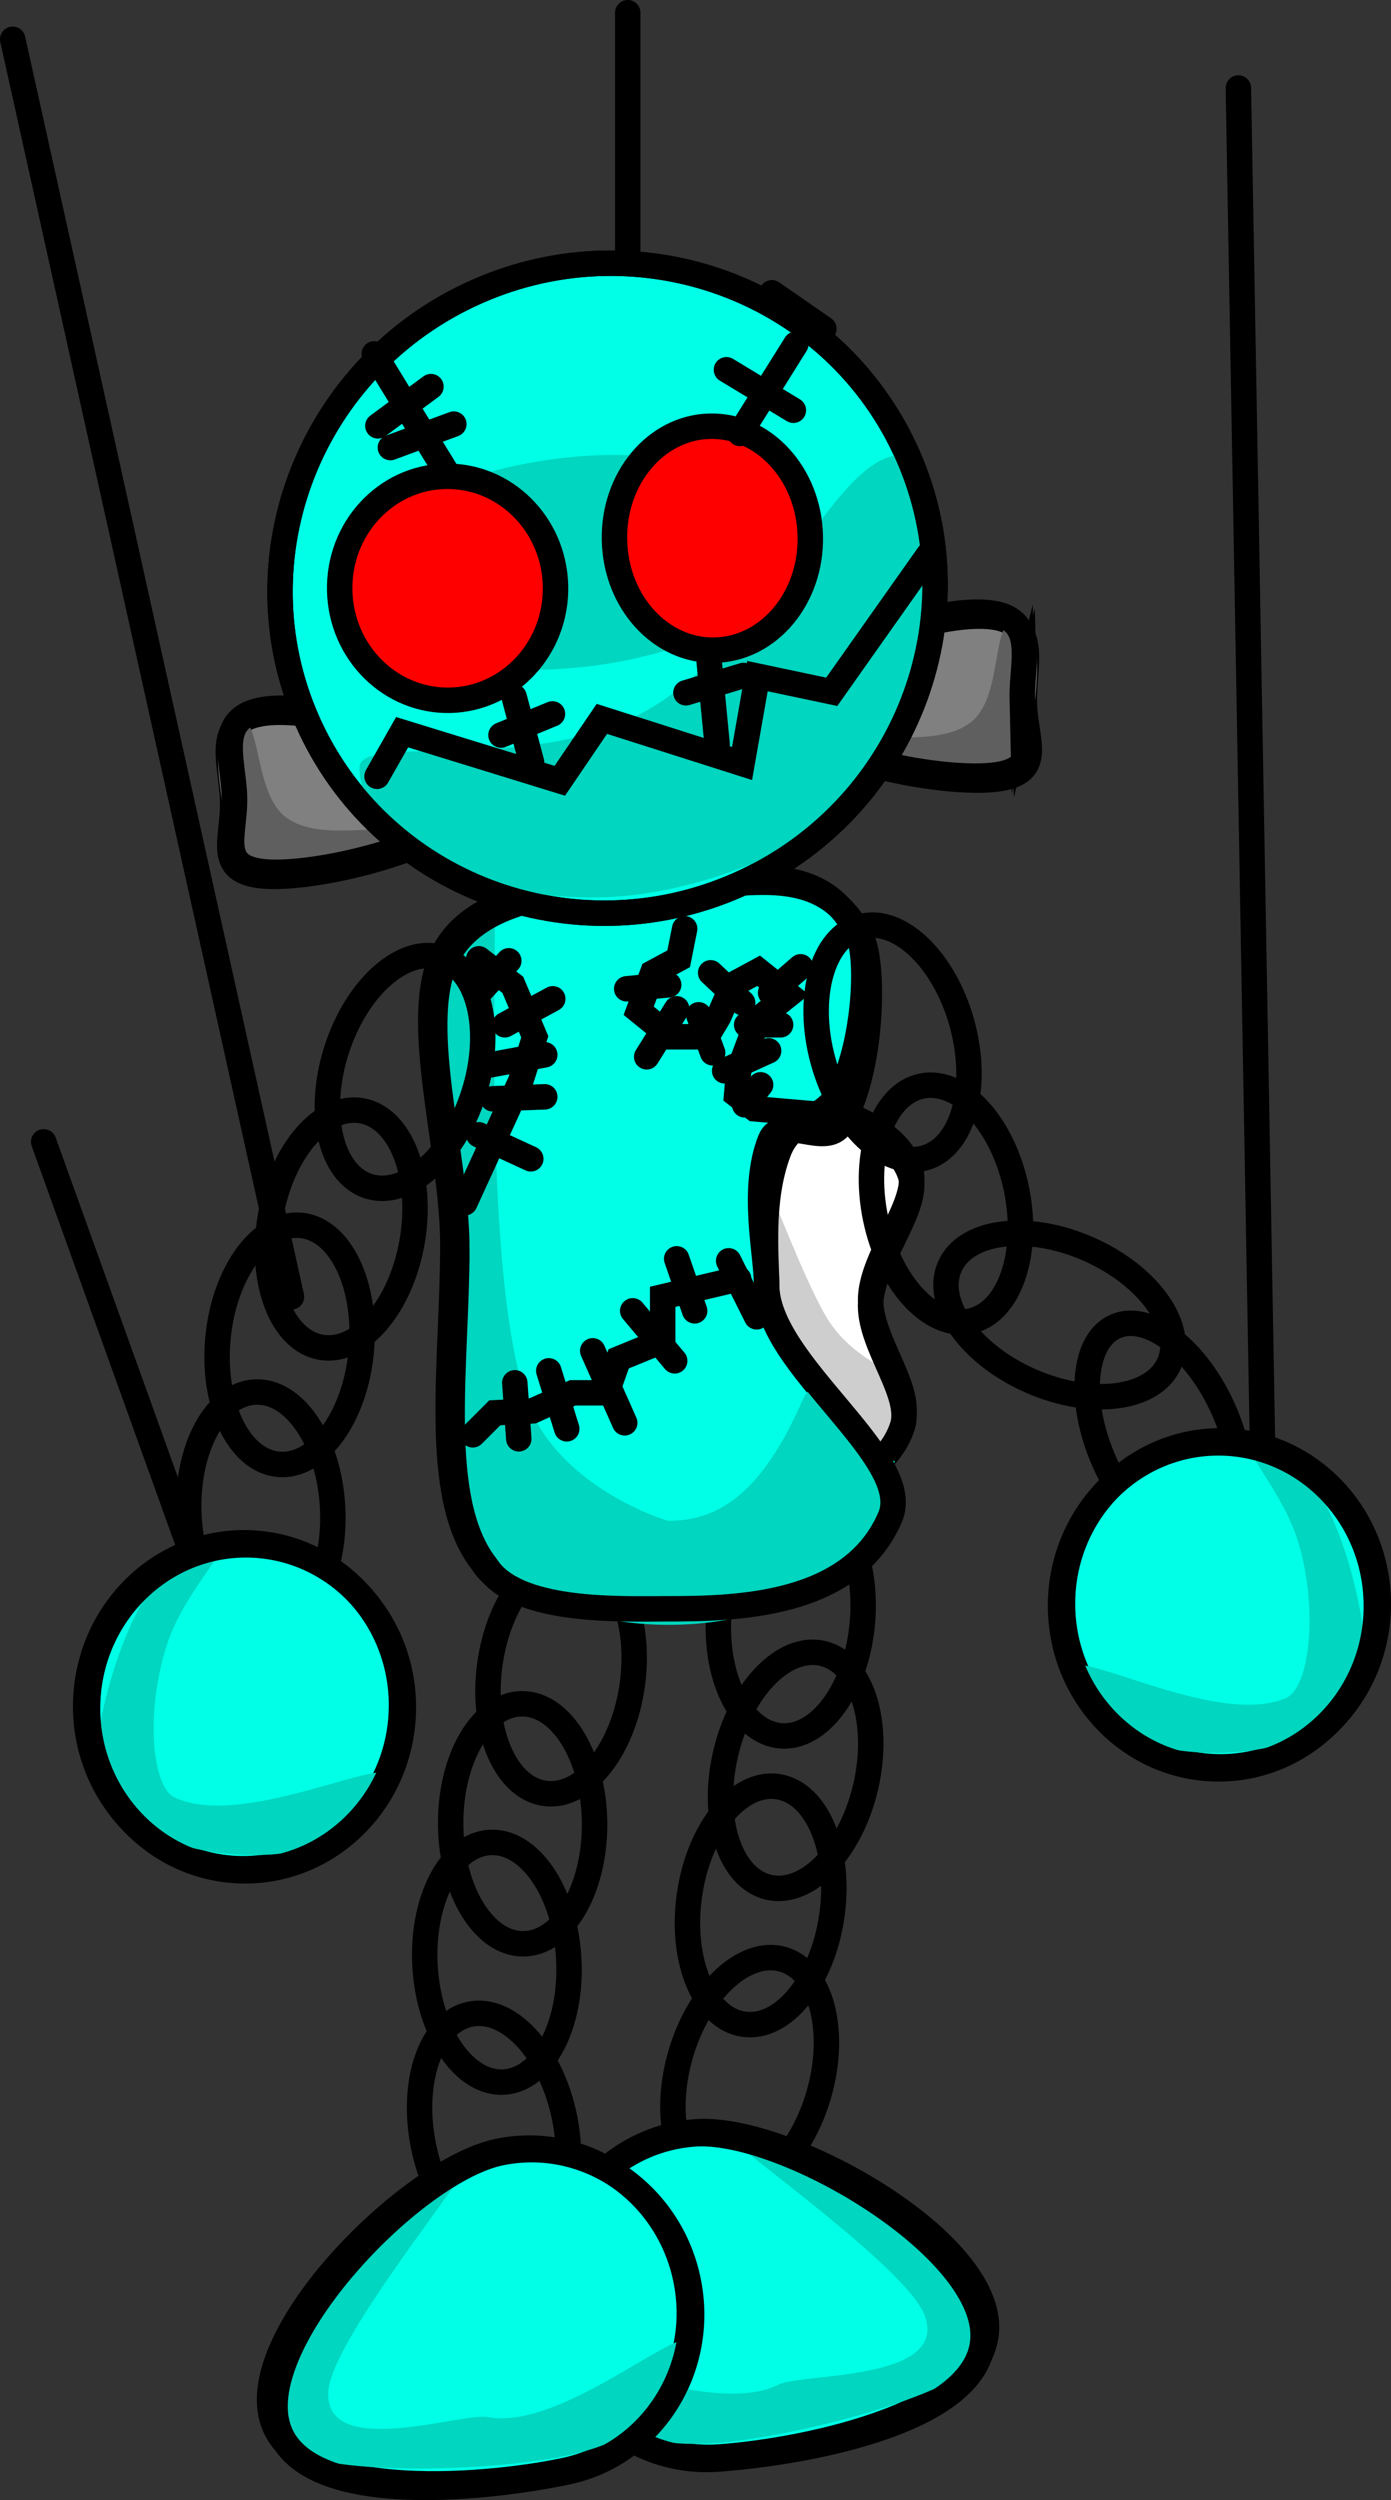 <svg version="1.1" xmlns="http://www.w3.org/2000/svg" xmlns:xlink="http://www.w3.org/1999/xlink" width="191.419" height="343.801" viewBox="0,0,191.419,343.801"><rect x="0" y="0" width="191.419" height="343.801" fill="#333333" stroke="none"/><g transform="translate(-71.106,17.07)"><g data-paper-data="{&quot;isPaintingLayer&quot;:true}" fill-rule="nonzero" stroke-width="3.5" stroke-linejoin="miter" stroke-miterlimit="10" stroke-dasharray="" stroke-dashoffset="0" style="mix-blend-mode: normal"><g fill="none" stroke="#000000" stroke-linecap="round"><path d="M241.522,-4.968l3.653,205.2"/><g><g><path d="M72.856,-11.666l38.361,172.928"/><path d="M77.118,139.95l21.92,60.89"/></g><path d="M157.493,-15.32v56.628"/></g></g><g stroke-linecap="butt"><path d="M178.511,221.629c-5.448,-0.467 -9.234,-8.208 -8.455,-17.289c0.779,-9.081 5.827,-16.063 11.276,-15.596c5.448,0.467 9.234,8.208 8.455,17.289c-0.779,9.081 -5.827,16.063 -11.276,15.596z" fill="none" stroke="#000000"/><path d="M176.884,242.459c-5.328,-1.229 -7.987,-9.425 -5.938,-18.306c2.049,-8.881 8.03,-15.083 13.358,-13.854c5.328,1.229 7.987,9.425 5.938,18.306c-2.049,8.881 -8.03,15.083 -13.358,13.854z" fill="none" stroke="#000000"/><path d="M173.465,261.292c-5.414,-0.768 -8.766,-8.705 -7.487,-17.729c1.28,-9.024 6.706,-15.717 12.12,-14.949c5.414,0.768 8.766,8.705 7.487,17.729c-1.28,9.024 -6.706,15.717 -12.12,14.949z" fill="none" stroke="#000000"/><path d="M169.676,284.07c-5.252,-1.522 -7.454,-9.852 -4.917,-18.606c2.537,-8.754 8.851,-14.617 14.103,-13.095c5.252,1.522 7.454,9.852 4.917,18.606c-2.537,8.754 -8.851,14.617 -14.103,13.095z" fill="none" stroke="#000000"/><g><path d="M206.842,302.349c0.874,12.349 -24.775,17.608 -36.745,18.455c-11.97,0.847 -22.383,-8.477 -23.257,-20.826c-0.874,-12.349 8.122,-23.047 20.092,-23.894c11.97,-0.847 39.036,13.916 39.91,26.265z" fill="#00ffe6" stroke="#000000"/><path d="M207.305,304.93c0.45,6.364 -26.524,13.182 -37.888,13.986c-11.364,0.804 -20.942,-3.703 -21.392,-10.067c-0.282,-3.985 20.699,6.773 30.243,1.997c3.219,-1.611 23.335,-0.428 20.113,-9.429c-2.483,-6.935 -28.571,-24.716 -26.722,-24.847c11.364,-0.804 35.196,21.995 35.646,28.359z" fill="#00d6c0" stroke="none"/><path d="M206.375,303.48c0.874,12.349 -24.558,16.765 -36.529,17.612c-11.97,0.847 -22.383,-8.477 -23.257,-20.826c-0.874,-12.349 8.122,-23.047 20.092,-23.894c11.97,-0.847 38.82,14.759 39.694,27.108z" fill="none" stroke="#000000"/></g></g><g stroke-linecap="butt"><path d="M138.506,211.866c1.226,-9.031 6.612,-15.757 12.031,-15.021c5.419,0.735 8.818,8.653 7.593,17.684c-1.226,9.031 -6.612,15.757 -12.031,15.021c-5.419,-0.735 -8.818,-8.653 -7.593,-17.684z" fill="none" stroke="#000000"/><path d="M143.131,250.232c-5.468,0.035 -9.948,-7.326 -10.006,-16.44c-0.058,-9.114 4.329,-16.53 9.797,-16.565c5.468,-0.035 9.948,7.326 10.006,16.44c0.058,9.114 -4.329,16.53 -9.797,16.565z" fill="none" stroke="#000000"/><path d="M140.457,269.246c-5.459,0.323 -10.32,-6.791 -10.858,-15.889c-0.538,-9.098 3.451,-16.735 8.91,-17.058c5.459,-0.323 10.32,6.791 10.858,15.889c0.538,9.098 -3.451,16.735 -8.91,17.058z" fill="none" stroke="#000000"/><path d="M129.386,278.054c-1.813,-8.932 1.062,-17.055 6.421,-18.142c5.359,-1.088 11.173,5.271 12.986,14.203c1.813,8.932 -1.062,17.055 -6.421,18.142c-5.359,1.088 -11.173,-5.271 -12.986,-14.203z" fill="none" stroke="#000000"/><g><path d="M139.614,278.781c11.746,-2.456 23.323,5.376 25.857,17.494c2.534,12.118 -4.934,23.933 -16.68,26.389c-11.746,2.456 -37.855,4.407 -40.39,-7.711c-2.534,-12.118 19.466,-33.716 31.213,-36.172z" fill="#00ffe6" stroke="#000000"/><path d="M108.662,317.563c-1.306,-6.245 15.388,-34.689 26.539,-37.021c1.814,-0.379 -18.422,23.854 -18.915,31.203c-0.64,9.539 18.388,2.904 21.924,3.573c10.486,1.986 27.729,-14.096 28.546,-10.186c1.306,6.245 -6.675,13.198 -17.827,15.53c-11.151,2.332 -38.962,3.145 -40.268,-3.1z" fill="#00d6c0" stroke="none"/><path d="M109.16,315.913c-2.534,-12.118 19.028,-34.467 30.775,-36.923c11.746,-2.456 23.323,5.376 25.857,17.494c2.534,12.118 -4.934,23.933 -16.68,26.389c-11.746,2.456 -37.417,5.159 -39.951,-6.959z" fill="none" stroke="#000000"/></g></g><g><path d="M163.956,161.68c0,-15.266 6.034,-27.642 13.477,-27.642c4.498,0 16.457,2.594 18.906,9.539c1.603,4.548 -5.428,12.062 -5.428,18.103c0,5.604 5.788,12.193 4.391,16.549c-2.409,7.511 -13.157,11.093 -17.868,11.093c-7.443,0 -13.477,-12.376 -13.477,-27.642z" fill="#ffffff" stroke="#000000" stroke-linecap="butt"/><path d="M166.014,132.383c7.48,0 12.065,19.344 18.442,31.022c4.178,7.651 11.95,8.087 11.95,11.334c0,8.203 -7.561,19.253 -19.941,19.253c-12.38,0 -22.416,-6.65 -22.416,-14.852c0,-8.203 -0.416,-46.757 11.964,-46.757z" fill="#cecece" stroke="none" stroke-linecap="butt"/><path d="M163.951,162.5c0,-15.266 6.034,-27.642 13.477,-27.642c4.498,0 16.457,2.594 18.906,9.539c1.603,4.548 -5.428,12.062 -5.428,18.103c0,5.604 5.788,12.193 4.391,16.549c-2.409,7.511 -13.157,11.093 -17.868,11.093c-7.443,0 -13.477,-12.376 -13.477,-27.642z" fill="none" stroke="#000000" stroke-linecap="butt"/><path d="M133.426,154.116c0,-13.248 -6.041,-31.607 -1.097,-40.492c5.259,-9.452 21.755,-9.016 29.977,-9.016c9.273,0 21.65,-4.61 26.934,7.035c1.442,3.177 0.846,14.526 -2.394,21.049c-2.242,4.515 -6.755,3.71 -8.61,8.657c-2.538,6.768 -1.629,14.435 -1.629,18.542c0,10.909 19.945,22.92 16.458,31.102c-5.253,12.325 -21.174,12.63 -30.76,12.63c-6.16,0 -19.57,0.545 -24.258,-5.088c-0.339,-0.408 -0.398,-0.553 -0.727,-0.984c-6.883,-9.049 -3.895,-27.416 -3.895,-43.435z" fill="#00ffe6" stroke="#000000" stroke-linecap="butt"/><path d="M133.146,187.254c0,-5.334 0.639,-17.721 0.56,-37.266c-0.04,-9.97 -5.265,-21.667 -4.214,-30.443c0.706,-5.898 6.811,-11.079 9.602,-11.263c0.619,-0.041 -1.913,50.525 4.745,67.803c4.406,11.432 18.865,15.983 19.286,15.983c7.176,0 12.96,-4.202 18.359,-16.444c3.585,-8.129 10.09,8.426 12.014,8.227c1.864,-0.193 -0.392,0.46 -0.392,3.404c0,10.557 -13.422,19.116 -29.98,19.116c-16.557,0 -29.98,-8.558 -29.98,-19.116z" fill="#00d6c0" stroke="none" stroke-linecap="butt"/><path d="M133.971,154.661c0,-13.248 -6.041,-31.607 -1.097,-40.492c5.259,-9.452 21.755,-9.016 29.977,-9.016c9.273,0 21.65,-4.61 26.934,7.035c1.656,3.65 1.446,18.184 -2.963,25.384c-2.048,3.344 -8.237,-1.58 -9.724,2.162c-2.665,6.708 -0.496,15.729 -0.496,19.877c0,10.909 20.495,23.745 17.008,31.927c-5.253,12.325 -21.174,12.63 -30.76,12.63c-6.16,0 -19.57,0.545 -24.258,-5.088c-0.339,-0.408 -0.398,-0.553 -0.727,-0.984c-6.883,-9.049 -3.895,-27.416 -3.895,-43.435z" fill="none" stroke="#000000" stroke-linecap="butt"/><path d="M136.997,114.78l4.676,3.576l3.025,7.151l-1.925,6.051l-7.701,16.778" fill="none" stroke="#000000" stroke-linecap="round"/><path d="M144.148,142.284l-7.151,-3.301" fill="none" stroke="#000000" stroke-linecap="round"/><path d="M138.922,134.033l7.151,-0.275" fill="none" stroke="#000000" stroke-linecap="round"/><path d="M137.272,119.181l3.851,-4.126" fill="none" stroke="#000000" stroke-linecap="round"/><path d="M147.173,120.281l-6.601,3.576" fill="none" stroke="#000000" stroke-linecap="round"/><path d="M138.647,129.357l7.426,-1.375" fill="none" stroke="#000000" stroke-linecap="round"/><path d="M184.579,136.233l-9.627,-0.825l-2.475,-1.925l0.275,-3.301l1.65,-4.401l1.1,-2.75l4.126,-3.301l-4.126,-3.301l-3.576,1.925l-1.925,4.401l-1.65,2.75h-4.951l-4.401,-3.576l1.925,-5.226l3.576,-1.925l0.825,-4.126" fill="none" stroke="#000000" stroke-linecap="round"/><path d="M163.126,118.356l-5.776,0.55" fill="none" stroke="#000000" stroke-linecap="round"/><path d="M160.1,128.257l4.126,-6.601" fill="none" stroke="#000000" stroke-linecap="round"/><path d="M167.252,122.481l1.925,5.226" fill="none" stroke="#000000" stroke-linecap="round"/><path d="M173.302,120.831l-4.401,-4.126" fill="none" stroke="#000000" stroke-linecap="round"/><path d="M181.279,115.88l-4.126,3.576" fill="none" stroke="#000000" stroke-linecap="round"/><path d="M173.853,123.856h4.676" fill="none" stroke="#000000" stroke-linecap="round"/><path d="M170.827,130.182l6.051,-2.75" fill="none" stroke="#000000" stroke-linecap="round"/><path d="M173.577,134.858l2.2,-2.75" fill="none" stroke="#000000" stroke-linecap="round"/><path d="M172.752,158.787l-10.452,2.475v6.051l-6.051,2.475l-1.65,4.676h-4.676l-5.501,2.475l-5.226,0.275l-3.025,3.025" fill="none" stroke="#000000" stroke-linecap="round"/><path d="M141.948,173.089l0.55,7.701" fill="none" stroke="#000000" stroke-linecap="round"/><path d="M149.099,179.415l-2.475,-7.976" fill="none" stroke="#000000" stroke-linecap="round"/><path d="M157.075,178.59l-4.401,-9.902" fill="none" stroke="#000000" stroke-linecap="round"/><path d="M163.951,170.064l-5.776,-6.876" fill="none" stroke="#000000" stroke-linecap="round"/><path d="M164.226,156.037l2.475,7.151" fill="none" stroke="#000000" stroke-linecap="round"/><path d="M171.377,156.312l3.851,7.701" fill="none" stroke="#000000" stroke-linecap="round"/></g><path d="M177.328,23.192l7.151,4.951" fill="none" stroke="#000000" stroke-linecap="round"/><g><g data-paper-data="{&quot;index&quot;:null}" stroke-linecap="butt"><path d="M212.065,79.612c0.13,5.619 3.456,10.375 -5.808,10.589c-9.264,0.214 -27.609,-4.195 -27.738,-9.813c-0.13,-5.619 17.679,-12.514 26.942,-12.728c9.264,-0.214 6.474,6.334 6.604,11.953z" fill="#808080" stroke="#000000"/><path d="M212.519,87.162c0.061,2.658 -3.715,2.149 -9.714,2.288c-5.999,0.139 -10.911,-1.903 -10.973,-4.561c-0.031,-1.359 9.226,0.855 13.29,-2.997c3.886,-3.682 2.516,-13.463 5.448,-13.531c5.999,-0.139 1.886,16.143 1.948,18.8z" fill="#5f5f5f" stroke="none"/><path d="M211.782,79.064c0.13,5.619 3.456,10.375 -5.808,10.589c-9.264,0.214 -27.609,-4.195 -27.738,-9.813c-0.13,-5.619 17.679,-12.514 26.942,-12.728c9.264,-0.214 6.474,6.334 6.604,11.953z" fill="none" stroke="#000000"/></g><g stroke-linecap="butt"><path d="M103.122,93.129c-0.13,-5.619 -3.219,-12.031 6.045,-12.245c9.264,-0.214 27.372,5.851 27.502,11.47c0.13,5.619 -17.992,10.87 -27.256,11.084c-9.264,0.214 -6.161,-4.69 -6.291,-10.309z" fill="#808080" stroke="#000000"/><path d="M103.017,100.693c-0.061,-2.658 -4.921,-18.732 1.077,-18.87c2.932,-0.068 2.016,9.766 6.068,13.265c4.238,3.659 13.383,1.021 13.415,2.38c0.061,2.658 -4.752,4.924 -10.75,5.063c-5.999,0.139 -9.748,0.821 -9.809,-1.837z" fill="#5f5f5f" stroke="none"/><path d="M103.379,92.568c-0.13,-5.619 -3.219,-12.031 6.045,-12.245c9.264,-0.214 27.372,5.851 27.502,11.47c0.13,5.619 -17.992,10.87 -27.256,11.084c-9.264,0.214 -6.161,-4.69 -6.291,-10.309z" fill="none" stroke="#000000"/></g><path d="M195.555,44.52c10.516,22.258 0.755,48.941 -21.802,59.598c-22.557,10.657 -49.368,1.253 -59.884,-21.005c-10.516,-22.258 -0.755,-48.941 21.802,-59.598c22.557,-10.657 49.368,-1.253 59.884,21.005z" fill="#00ffe6" stroke="#000000" stroke-linecap="butt"/><path d="M148.452,45.917c16.979,-1.939 31.476,2.913 32.381,10.836c0.905,7.923 -12.126,15.918 -29.104,17.857c-16.979,1.939 -31.476,-2.913 -32.381,-10.836c-0.905,-7.923 12.126,-15.918 29.104,-17.857z" fill="#00d6c0" stroke="none" stroke-linecap="butt"/><path d="M160.426,80.45c16.596,-9.663 25.288,-34.705 34.559,-34.92c4.987,-0.115 2.771,15.769 3.419,18.967c1.713,8.454 -3.318,11.3 -3.147,18.73c0.237,10.241 -23.19,22.679 -41.358,23.099c-18.169,0.42 -33.09,-7.542 -33.326,-17.782c-0.116,-5.015 23.925,1.18 39.853,-8.094z" fill="#00d6c0" stroke="none" stroke-linecap="butt"/><path d="M195.555,44.52c10.516,22.258 0.755,48.941 -21.802,59.598c-22.557,10.657 -49.368,1.253 -59.884,-21.005c-10.516,-22.258 -0.755,-48.941 21.802,-59.598c22.557,-10.657 49.368,-1.253 59.884,21.005z" fill="none" stroke="#000000" stroke-linecap="butt"/><path d="M198.892,59.205l-13.329,18.86l-10.224,-2.158l-2.116,12.018l-19.293,-6.137l-5.788,8.512l-21.699,-6.68l-3.451,6.064" fill="none" stroke="#000000" stroke-linecap="round"/><path d="M132.347,48.431c8.201,-0.189 15.008,6.551 15.204,15.055c0.197,8.504 -6.292,15.552 -14.493,15.741c-8.201,0.189 -15.008,-6.551 -15.204,-15.055c-0.197,-8.504 6.292,-15.552 14.493,-15.741z" fill="#ff0000" stroke="#000000" stroke-linecap="butt"/><path d="M168.783,41.541c7.441,-0.172 13.633,6.583 13.829,15.087c0.197,8.504 -5.676,15.538 -13.118,15.71c-7.441,0.172 -13.633,-6.583 -13.829,-15.087c-0.197,-8.504 5.676,-15.538 13.118,-15.71z" fill="#ff0000" stroke="#000000" stroke-linecap="butt"/><path d="M122.604,31.598l10.293,16.819" fill="none" stroke="#000000" stroke-linecap="round"/><path d="M130.411,36.095l-7.303,5.396" fill="none" stroke="#000000" stroke-linecap="round"/><path d="M133.557,41.25l-8.729,3.228" fill="none" stroke="#000000" stroke-linecap="round"/><path d="M180.623,30.258l-7.695,12.283" fill="none" stroke="#000000" stroke-linecap="round"/><path d="M171.075,33.78l9.207,5.565" fill="none" stroke="#000000" stroke-linecap="round"/><path d="M144.261,87.772l-2.409,-9.023" fill="none" stroke="#000000" stroke-linecap="round"/><path d="M140.047,84.018l7.086,-2.915" fill="none" stroke="#000000" stroke-linecap="round"/><path d="M168.703,74.002l1.085,11.255" fill="none" stroke="#000000" stroke-linecap="round"/><path d="M165.499,78.203l7.923,-2.384" fill="none" stroke="#000000" stroke-linecap="round"/></g><g stroke-linecap="butt"><path d="M121.813,146.053c-5.208,-1.669 -7.175,-10.057 -4.394,-18.737c2.781,-8.679 9.257,-14.363 14.465,-12.694c5.208,1.669 7.175,10.057 4.394,18.737c-2.781,8.679 -9.257,14.363 -14.465,12.694z" fill="none" stroke="#000000"/><path d="M115.297,168.205c-5.391,-0.919 -8.519,-8.948 -6.987,-17.932c1.532,-8.984 7.144,-15.523 12.535,-14.603c5.391,0.919 8.519,8.948 6.987,17.932c-1.532,8.984 -7.144,15.523 -12.535,14.603z" fill="none" stroke="#000000"/><path d="M101.103,166.926c0.865,-9.073 5.979,-16.008 11.422,-15.489c5.444,0.519 9.156,8.294 8.291,17.367c-0.865,9.073 -5.979,16.008 -11.422,15.489c-5.444,-0.519 -9.156,-8.294 -8.291,-17.367z" fill="none" stroke="#000000"/><path d="M97.103,191.298c-0.421,-9.104 3.667,-16.69 9.129,-16.942c5.463,-0.252 10.232,6.924 10.653,16.028c0.421,9.104 -3.667,16.69 -9.129,16.942c-5.463,0.252 -10.232,-6.924 -10.653,-16.028z" fill="none" stroke="#000000"/><path d="M105.739,195.111c11.986,0.595 21.204,11.101 20.591,23.465c-0.614,12.365 -10.827,21.906 -22.813,21.311c-11.986,-0.595 -21.204,-11.101 -20.591,-23.465c0.614,-12.365 10.827,-21.906 22.813,-21.311z" fill="#00ffe6" stroke="#000000"/><path d="M101.023,195.699c1.851,0.092 -4.523,6.159 -6.859,13.145c-3.032,9.067 -2.279,19.719 0.973,21.262c9.643,4.574 30.393,-6.623 30.195,-2.633c-0.316,6.372 -9.797,11.08 -21.175,10.515c-11.379,-0.565 -20.347,-6.188 -20.03,-12.56c0.316,-6.372 5.518,-30.294 16.897,-29.729z" fill="#00d6c0" stroke="none"/><path d="M105.995,195.395c11.986,0.595 21.204,11.101 20.591,23.465c-0.614,12.365 -10.827,21.906 -22.813,21.311c-11.986,-0.595 -21.204,-11.101 -20.591,-23.465c0.614,-12.365 10.827,-21.906 22.813,-21.311z" fill="none" stroke="#000000"/></g><g stroke-linecap="butt"><path d="M198.356,142.164c-5.269,1.465 -11.519,-4.465 -13.962,-13.246c-2.442,-8.781 -0.151,-17.087 5.117,-18.552c5.269,-1.465 11.519,4.465 13.962,13.246c2.442,8.781 0.151,17.087 -5.117,18.552z" fill="none" stroke="#000000"/><path d="M204.612,164.607c-5.356,1.103 -11.188,-5.239 -13.027,-14.166c-1.839,-8.927 1.013,-17.058 6.369,-18.161c5.356,-1.103 11.188,5.239 13.027,14.166c1.839,8.927 -1.013,17.058 -6.369,18.161z" fill="none" stroke="#000000"/><path d="M232.01,170.407c-2.204,5.005 -10.752,6.085 -19.093,2.412c-8.341,-3.673 -13.317,-10.707 -11.114,-15.712c2.204,-5.005 10.752,-6.085 19.093,-2.412c8.341,3.673 13.317,10.707 11.114,15.712z" fill="none" stroke="#000000"/><path d="M237.871,195.521c-4.573,1.886 -11.225,-3.355 -14.859,-11.705c-3.634,-8.35 -2.872,-16.648 1.7,-18.533c4.573,-1.886 11.225,3.355 14.859,11.705c3.634,8.35 2.872,16.648 -1.7,18.533z" fill="none" stroke="#000000"/><path d="M260.774,203.253c0.134,12.379 -9.486,22.52 -21.485,22.649c-12,0.129 -21.835,-9.801 -21.969,-22.18c-0.134,-12.379 9.486,-22.52 21.485,-22.649c12,-0.129 21.835,9.801 21.969,22.18z" fill="#00ffe6" stroke="#000000"/><path d="M259.224,212.205c0.069,6.38 -9.11,11.651 -20.502,11.774c-11.392,0.123 -20.683,-4.949 -20.752,-11.329c-0.043,-3.994 20.257,7.999 30.07,3.803c3.31,-1.415 4.475,-12.031 1.797,-21.208c-2.063,-7.071 -8.197,-13.381 -6.343,-13.401c11.392,-0.123 15.662,23.982 15.731,30.362z" fill="#00d6c0" stroke="none"/><path d="M260.506,203.526c0.134,12.379 -9.486,22.52 -21.485,22.649c-12,0.129 -21.835,-9.801 -21.969,-22.18c-0.134,-12.379 9.486,-22.52 21.485,-22.649c12,-0.129 21.835,9.801 21.969,22.18z" fill="none" stroke="#000000"/></g></g></g></svg>